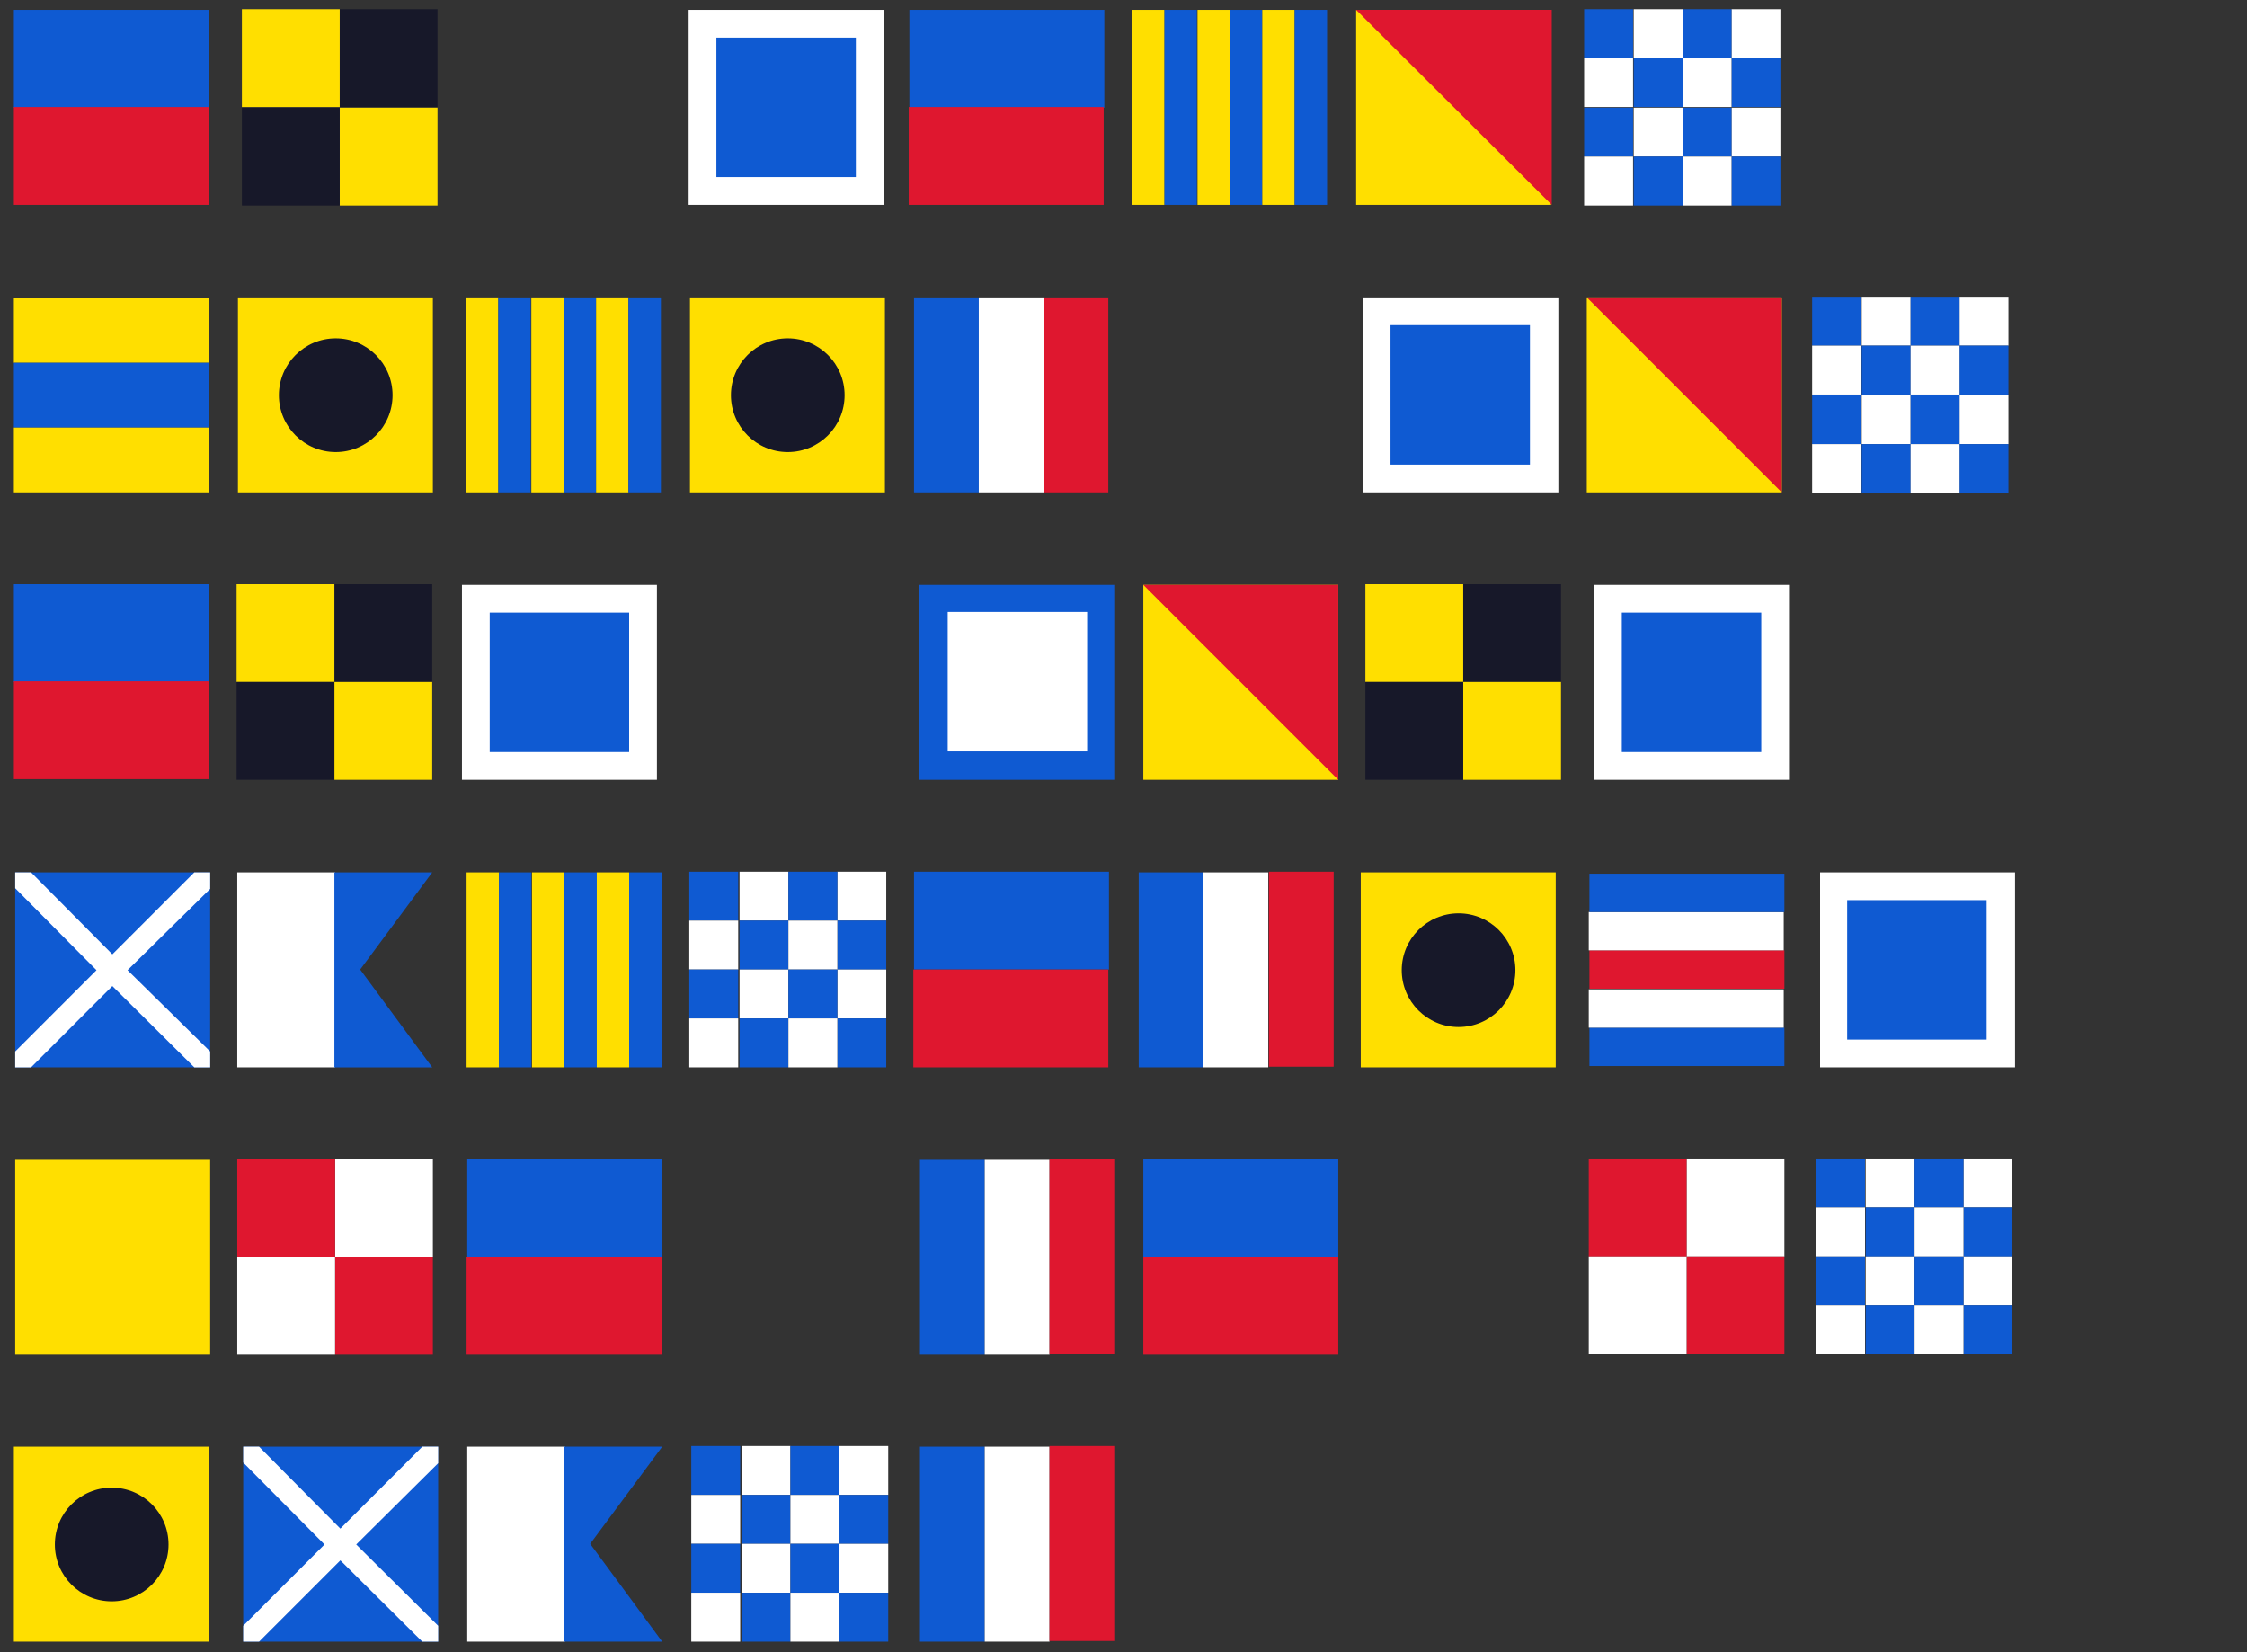 <?xml version="1.0" encoding="utf-8"?>
<!-- Generator: Adobe Illustrator 23.1.1, SVG Export Plug-In . SVG Version: 6.00 Build 0)  -->
<svg version="1.1" id="Capa_1" xmlns="http://www.w3.org/2000/svg" xmlns:xlink="http://www.w3.org/1999/xlink" x="0px" y="0px"
	 viewBox="0 0 340 250" style="enable-background:new 0 0 340 250;" xml:space="preserve">
<rect x="0" y="0" width="340" height="250" fill="#333333" stroke="none"/>
<style type="text/css">
	.st0{fill:#FFDF00;}
	.st1{fill:#DF172F;}
	.st2{fill:#FFFFFF;}
	.st3{fill:#0F5AD2;}
	.st4{fill:#171829;}
</style>
<g>
	<g>
		<rect x="173" y="88.5" class="st0" width="29.5" height="29.5"/>
		<polygon class="st1" points="202.5,118 173,88.5 202.5,88.5 		"/>
	</g>
</g>
<g>
	<g>
		<rect x="240.1" y="45" class="st0" width="29.5" height="29.5"/>
		<polygon class="st1" points="269.6,74.5 240.1,45 269.6,45 		"/>
	</g>
</g>
<g>
	<g>
		<rect x="205.2" y="1.5" class="st0" width="29.5" height="29.5"/>
		<polygon class="st1" points="234.8,31 205.2,1.5 234.8,1.5 		"/>
	</g>
</g>
<g>
	<rect x="70.7" y="218.9" class="st2" width="14.8" height="29.5"/>
	<polygon class="st3" points="100.2,248.4 85.4,248.4 85.4,218.9 100.2,218.9 89.3,233.6 	"/>
</g>
<g>
	<rect x="35.9" y="132" class="st2" width="14.8" height="29.5"/>
	<polygon class="st3" points="65.4,161.5 50.6,161.5 50.6,132 65.4,132 54.5,146.7 	"/>
</g>
<g>
	<rect x="240.5" y="155.5" class="st3" width="29.5" height="5.8"/>
	<rect x="240.4" y="149.7" class="st2" width="29.5" height="5.8"/>
	<rect x="240.5" y="143.8" class="st1" width="29.5" height="5.8"/>
	<rect x="240.4" y="138" class="st2" width="29.5" height="5.8"/>
	<rect x="240.5" y="132.2" class="st3" width="29.5" height="5.8"/>
</g>
<g>
	<rect x="2.1" y="45.1" class="st0" width="29.5" height="9.8"/>
	<rect x="2.1" y="54.9" class="st3" width="29.5" height="9.8"/>
	<rect x="2.1" y="64.7" class="st0" width="29.5" height="9.8"/>
</g>
<g>
	<rect x="2.1" y="1.5" class="st3" width="29.5" height="14.8"/>
	<rect x="2.1" y="16.2" class="st1" width="29.5" height="14.8"/>
</g>
<g>
	<rect x="2.1" y="88.4" class="st3" width="29.5" height="14.8"/>
	<rect x="2.1" y="103.1" class="st1" width="29.5" height="14.8"/>
</g>
<g>
	<rect x="173" y="175.4" class="st3" width="29.5" height="14.8"/>
	<rect x="173" y="190.2" class="st1" width="29.5" height="14.8"/>
</g>
<g>
	<rect x="70.7" y="175.4" class="st3" width="29.5" height="14.8"/>
	<rect x="70.6" y="190.2" class="st1" width="29.5" height="14.8"/>
</g>
<g>
	<rect x="138.3" y="131.9" class="st3" width="29.5" height="14.8"/>
	<rect x="138.2" y="146.7" class="st1" width="29.5" height="14.8"/>
</g>
<g>
	<rect x="137.6" y="1.5" class="st3" width="29.5" height="14.8"/>
	<rect x="137.5" y="16.2" class="st1" width="29.5" height="14.8"/>
</g>
<g>
	<rect x="2.1" y="218.9" class="st0" width="29.5" height="29.5"/>
	<circle class="st4" cx="16.9" cy="233.7" r="8.6"/>
</g>
<g>
	<rect x="205.9" y="132" class="st0" width="29.5" height="29.5"/>
	<circle class="st4" cx="220.7" cy="146.8" r="8.6"/>
</g>
<g>
	<rect x="104.4" y="45" class="st0" width="29.5" height="29.5"/>
	<circle class="st4" cx="119.2" cy="59.8" r="8.6"/>
</g>
<g>
	<rect x="36" y="45" class="st0" width="29.5" height="29.5"/>
	<circle class="st4" cx="50.8" cy="59.8" r="8.6"/>
</g>
<g>
	<rect x="70.6" y="132" class="st0" width="4.9" height="29.5"/>
	<rect x="75.5" y="132" class="st3" width="4.9" height="29.5"/>
	<rect x="80.5" y="132" class="st0" width="4.9" height="29.5"/>
	<rect x="85.4" y="132" class="st3" width="4.9" height="29.5"/>
	<rect x="90.3" y="132" class="st0" width="4.9" height="29.5"/>
	<rect x="95.2" y="132" class="st3" width="4.9" height="29.5"/>
</g>
<g>
	<rect x="70.5" y="45" class="st0" width="4.9" height="29.5"/>
	<rect x="75.4" y="45" class="st3" width="4.9" height="29.5"/>
	<rect x="80.4" y="45" class="st0" width="4.9" height="29.5"/>
	<rect x="85.3" y="45" class="st3" width="4.9" height="29.5"/>
	<rect x="90.2" y="45" class="st0" width="4.9" height="29.5"/>
	<rect x="95.1" y="45" class="st3" width="4.9" height="29.5"/>
</g>
<g>
	<rect x="171.3" y="1.5" class="st0" width="4.9" height="29.5"/>
	<rect x="176.2" y="1.5" class="st3" width="4.9" height="29.5"/>
	<rect x="181.2" y="1.5" class="st0" width="4.9" height="29.5"/>
	<rect x="186.1" y="1.5" class="st3" width="4.9" height="29.5"/>
	<rect x="191" y="1.5" class="st0" width="4.9" height="29.5"/>
	<rect x="195.9" y="1.5" class="st3" width="4.9" height="29.5"/>
</g>
<g>
	<rect x="51.4" y="1.4" class="st4" width="14.8" height="14.8"/>
	<rect x="36.6" y="1.4" class="st0" width="14.8" height="14.8"/>
	<rect x="51.4" y="16.3" class="st0" width="14.8" height="14.8"/>
	<rect x="36.6" y="16.3" class="st4" width="14.8" height="14.8"/>
</g>
<g>
	<rect x="221.4" y="88.4" class="st4" width="14.8" height="14.8"/>
	<rect x="206.6" y="88.4" class="st0" width="14.8" height="14.8"/>
	<rect x="221.4" y="103.2" class="st0" width="14.8" height="14.8"/>
	<rect x="206.6" y="103.2" class="st4" width="14.8" height="14.8"/>
</g>
<g>
	<rect x="50.6" y="88.4" class="st4" width="14.8" height="14.8"/>
	<rect x="35.8" y="88.4" class="st0" width="14.8" height="14.8"/>
	<rect x="50.6" y="103.2" class="st0" width="14.8" height="14.8"/>
	<rect x="35.8" y="103.2" class="st4" width="14.8" height="14.8"/>
</g>
<g>
	<g>
		<rect x="282.3" y="175.3" class="st2" width="7.4" height="7.4"/>
		<rect x="274.8" y="175.3" class="st3" width="7.4" height="7.4"/>
		<rect x="282.3" y="182.7" class="st3" width="7.4" height="7.4"/>
		<rect x="274.8" y="182.7" class="st2" width="7.4" height="7.4"/>
	</g>
	<g>
		<rect x="297.1" y="175.3" class="st2" width="7.4" height="7.4"/>
		<rect x="289.7" y="175.3" class="st3" width="7.4" height="7.4"/>
		<rect x="297.1" y="182.7" class="st3" width="7.4" height="7.4"/>
		<rect x="289.7" y="182.7" class="st2" width="7.4" height="7.4"/>
	</g>
	<g>
		<rect x="282.3" y="190.1" class="st2" width="7.4" height="7.4"/>
		<rect x="274.8" y="190.1" class="st3" width="7.4" height="7.4"/>
		<rect x="282.3" y="197.5" class="st3" width="7.4" height="7.4"/>
		<rect x="274.8" y="197.5" class="st2" width="7.4" height="7.4"/>
	</g>
	<g>
		<rect x="297.1" y="190.1" class="st2" width="7.4" height="7.4"/>
		<rect x="289.7" y="190.1" class="st3" width="7.4" height="7.4"/>
		<rect x="297.1" y="197.5" class="st3" width="7.4" height="7.4"/>
		<rect x="289.7" y="197.5" class="st2" width="7.4" height="7.4"/>
	</g>
</g>
<g>
	<g>
		<rect x="112.2" y="218.8" class="st2" width="7.4" height="7.4"/>
		<rect x="104.6" y="218.8" class="st3" width="7.4" height="7.4"/>
		<rect x="112.2" y="226.2" class="st3" width="7.4" height="7.4"/>
		<rect x="104.6" y="226.2" class="st2" width="7.4" height="7.4"/>
	</g>
	<g>
		<rect x="127" y="218.8" class="st2" width="7.4" height="7.4"/>
		<rect x="119.6" y="218.8" class="st3" width="7.4" height="7.4"/>
		<rect x="127" y="226.2" class="st3" width="7.4" height="7.4"/>
		<rect x="119.6" y="226.2" class="st2" width="7.4" height="7.4"/>
	</g>
	<g>
		<rect x="112.2" y="233.6" class="st2" width="7.4" height="7.4"/>
		<rect x="104.6" y="233.6" class="st3" width="7.4" height="7.4"/>
		<rect x="112.2" y="241" class="st3" width="7.4" height="7.4"/>
		<rect x="104.6" y="241" class="st2" width="7.4" height="7.4"/>
	</g>
	<g>
		<rect x="127" y="233.6" class="st2" width="7.4" height="7.4"/>
		<rect x="119.6" y="233.6" class="st3" width="7.4" height="7.4"/>
		<rect x="127" y="241" class="st3" width="7.4" height="7.4"/>
		<rect x="119.6" y="241" class="st2" width="7.4" height="7.4"/>
	</g>
</g>
<g>
	<g>
		<rect x="111.9" y="131.9" class="st2" width="7.4" height="7.4"/>
		<rect x="104.3" y="131.9" class="st3" width="7.4" height="7.4"/>
		<rect x="111.9" y="139.3" class="st3" width="7.4" height="7.4"/>
		<rect x="104.3" y="139.3" class="st2" width="7.4" height="7.4"/>
	</g>
	<g>
		<rect x="126.7" y="131.9" class="st2" width="7.4" height="7.4"/>
		<rect x="119.3" y="131.9" class="st3" width="7.4" height="7.4"/>
		<rect x="126.7" y="139.3" class="st3" width="7.4" height="7.4"/>
		<rect x="119.3" y="139.3" class="st2" width="7.4" height="7.4"/>
	</g>
	<g>
		<rect x="111.9" y="146.7" class="st2" width="7.4" height="7.4"/>
		<rect x="104.3" y="146.7" class="st3" width="7.4" height="7.4"/>
		<rect x="111.9" y="154.1" class="st3" width="7.4" height="7.4"/>
		<rect x="104.3" y="154.1" class="st2" width="7.4" height="7.4"/>
	</g>
	<g>
		<rect x="126.7" y="146.7" class="st2" width="7.4" height="7.4"/>
		<rect x="119.3" y="146.7" class="st3" width="7.4" height="7.4"/>
		<rect x="126.7" y="154.1" class="st3" width="7.4" height="7.4"/>
		<rect x="119.3" y="154.1" class="st2" width="7.4" height="7.4"/>
	</g>
</g>
<g>
	<g>
		<rect x="281.7" y="44.9" class="st2" width="7.4" height="7.4"/>
		<rect x="274.2" y="44.9" class="st3" width="7.4" height="7.4"/>
		<rect x="281.7" y="52.3" class="st3" width="7.4" height="7.4"/>
		<rect x="274.2" y="52.3" class="st2" width="7.4" height="7.4"/>
	</g>
	<g>
		<rect x="296.5" y="44.9" class="st2" width="7.4" height="7.4"/>
		<rect x="289.1" y="44.9" class="st3" width="7.4" height="7.4"/>
		<rect x="296.5" y="52.3" class="st3" width="7.4" height="7.4"/>
		<rect x="289.1" y="52.3" class="st2" width="7.4" height="7.4"/>
	</g>
	<g>
		<rect x="281.7" y="59.8" class="st2" width="7.4" height="7.4"/>
		<rect x="274.2" y="59.8" class="st3" width="7.4" height="7.4"/>
		<rect x="281.7" y="67.2" class="st3" width="7.4" height="7.4"/>
		<rect x="274.2" y="67.2" class="st2" width="7.4" height="7.4"/>
	</g>
	<g>
		<rect x="296.5" y="59.8" class="st2" width="7.4" height="7.4"/>
		<rect x="289.1" y="59.8" class="st3" width="7.4" height="7.4"/>
		<rect x="296.5" y="67.2" class="st3" width="7.4" height="7.4"/>
		<rect x="289.1" y="67.2" class="st2" width="7.4" height="7.4"/>
	</g>
</g>
<g>
	<g>
		<rect x="247.2" y="1.4" class="st2" width="7.4" height="7.4"/>
		<rect x="239.7" y="1.4" class="st3" width="7.4" height="7.4"/>
		<rect x="247.2" y="8.8" class="st3" width="7.4" height="7.4"/>
		<rect x="239.7" y="8.8" class="st2" width="7.4" height="7.4"/>
	</g>
	<g>
		<rect x="262" y="1.4" class="st2" width="7.4" height="7.4"/>
		<rect x="254.6" y="1.4" class="st3" width="7.4" height="7.4"/>
		<rect x="262" y="8.8" class="st3" width="7.4" height="7.4"/>
		<rect x="254.6" y="8.8" class="st2" width="7.4" height="7.4"/>
	</g>
	<g>
		<rect x="247.2" y="16.3" class="st2" width="7.4" height="7.4"/>
		<rect x="239.7" y="16.3" class="st3" width="7.4" height="7.4"/>
		<rect x="247.2" y="23.7" class="st3" width="7.4" height="7.4"/>
		<rect x="239.7" y="23.7" class="st2" width="7.4" height="7.4"/>
	</g>
	<g>
		<rect x="262" y="16.3" class="st2" width="7.4" height="7.4"/>
		<rect x="254.6" y="16.3" class="st3" width="7.4" height="7.4"/>
		<rect x="262" y="23.7" class="st3" width="7.4" height="7.4"/>
		<rect x="254.6" y="23.7" class="st2" width="7.4" height="7.4"/>
	</g>
</g>
<g>
	<rect x="36.8" y="218.9" class="st3" width="29.5" height="29.5"/>
	<polygon class="st2" points="66.3,221.4 66.3,218.9 63.9,218.9 51.5,231.3 39.2,218.9 36.8,218.9 36.8,221.3 49.1,233.7 36.8,246 
		36.8,248.4 39.2,248.4 51.5,236.1 63.9,248.4 66.3,248.4 66.3,246 53.9,233.7 	"/>
</g>
<g>
	<rect x="2.3" y="132" class="st3" width="29.5" height="29.5"/>
	<polygon class="st2" points="31.8,134.5 31.8,132 29.4,132 17,144.4 4.7,132 2.3,132 2.3,134.4 14.6,146.8 2.3,159.1 2.3,161.5 
		4.7,161.5 17,149.2 29.4,161.5 31.8,161.5 31.8,159.1 19.3,146.8 	"/>
</g>
<g>
	<rect x="139.2" y="175.5" class="st3" width="9.8" height="29.5"/>
	<rect x="149" y="175.5" class="st2" width="9.8" height="29.5"/>
	<rect x="158.8" y="175.4" class="st1" width="9.8" height="29.5"/>
</g>
<g>
	<rect x="139.2" y="218.9" class="st3" width="9.8" height="29.5"/>
	<rect x="149" y="218.9" class="st2" width="9.8" height="29.5"/>
	<rect x="158.8" y="218.8" class="st1" width="9.8" height="29.5"/>
</g>
<g>
	<rect x="172.3" y="132" class="st3" width="9.8" height="29.5"/>
	<rect x="182.1" y="132" class="st2" width="9.8" height="29.5"/>
	<rect x="192" y="131.9" class="st1" width="9.8" height="29.5"/>
</g>
<g>
	<rect x="138.3" y="45" class="st3" width="9.8" height="29.5"/>
	<rect x="148.1" y="45" class="st2" width="9.8" height="29.5"/>
	<rect x="157.9" y="45" class="st1" width="9.8" height="29.5"/>
</g>
<g>
	<rect x="104.2" y="1.5" class="st2" width="29.5" height="29.5"/>
	<rect x="108.4" y="5.7" class="st3" width="21.1" height="21.1"/>
</g>
<g>
	<rect x="275.4" y="132" class="st2" width="29.5" height="29.5"/>
	<rect x="279.5" y="136.2" class="st3" width="21.1" height="21.1"/>
</g>
<g>
	<rect x="241.2" y="88.5" class="st2" width="29.5" height="29.5"/>
	<rect x="245.4" y="92.7" class="st3" width="21.1" height="21.1"/>
</g>
<g>
	<rect x="69.9" y="88.5" class="st2" width="29.5" height="29.5"/>
	<rect x="74.1" y="92.7" class="st3" width="21.1" height="21.1"/>
</g>
<g>
	<rect x="206.3" y="45" class="st2" width="29.5" height="29.5"/>
	<rect x="210.4" y="49.2" class="st3" width="21.1" height="21.1"/>
</g>
<g>
	<rect x="255.2" y="175.3" class="st2" width="14.8" height="14.8"/>
	<rect x="240.4" y="175.3" class="st1" width="14.8" height="14.8"/>
	<rect x="255.2" y="190.1" class="st1" width="14.8" height="14.8"/>
	<rect x="240.4" y="190.1" class="st2" width="14.8" height="14.8"/>
</g>
<g>
	<rect x="50.7" y="175.4" class="st2" width="14.8" height="14.8"/>
	<rect x="35.9" y="175.4" class="st1" width="14.8" height="14.8"/>
	<rect x="50.7" y="190.2" class="st1" width="14.8" height="14.8"/>
	<rect x="35.9" y="190.2" class="st2" width="14.8" height="14.8"/>
</g>
<g>
	<rect x="2.3" y="175.5" class="st0" width="29.5" height="29.5"/>
</g>
<g>
	<rect x="139.1" y="88.5" class="st3" width="29.5" height="29.5"/>
	<rect x="143.4" y="92.6" class="st2" width="21.1" height="21.1"/>
</g>
</svg>
